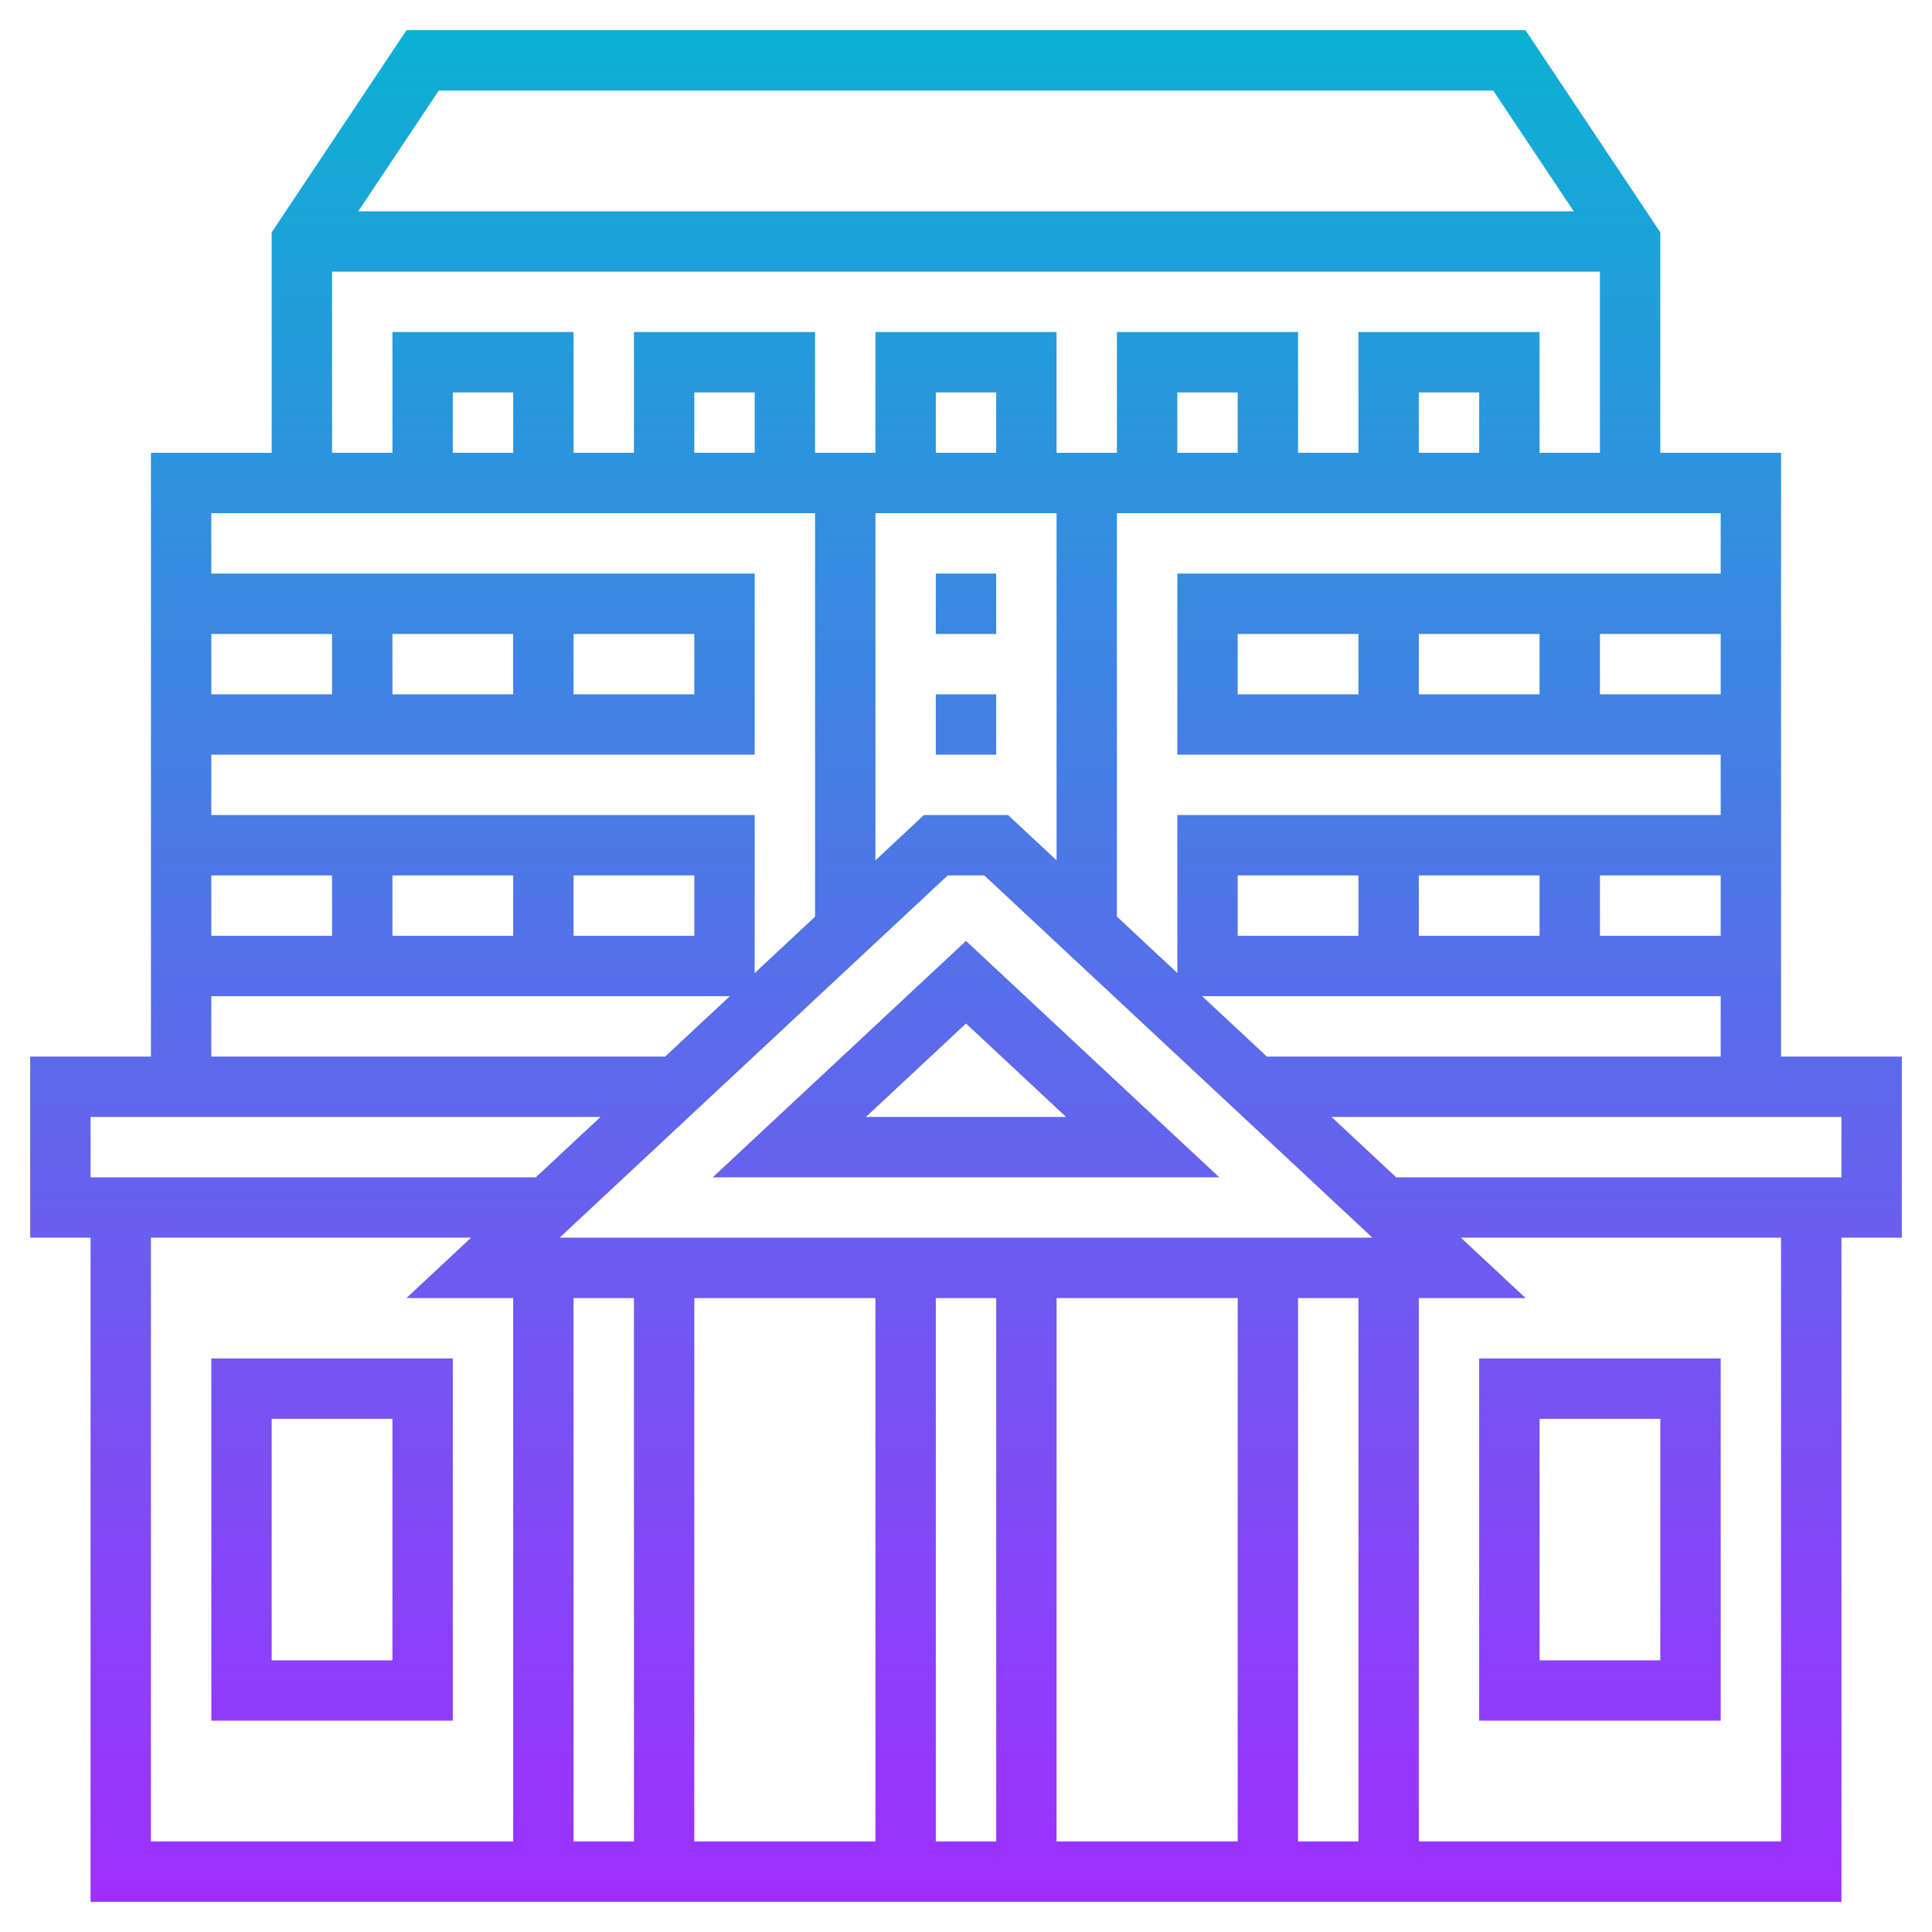<svg id="Layer_5" enable-background="new 0 0 64 64" height="512" viewBox="0 0 64 64" width="512" xmlns="http://www.w3.org/2000/svg" xmlns:xlink="http://www.w3.org/1999/xlink"><linearGradient id="SVGID_1_" gradientUnits="userSpaceOnUse" x1="32" x2="32" y1="63" y2="1"><stop offset="0" stop-color="#9f2fff"/><stop offset="1" stop-color="#0bb1d3"/></linearGradient><path d="m3 63h58v-22h2v-6h-4v-20h-4v-7.303l-4.465-6.697h-37.07l-4.465 6.697v7.303h-4v20h-4v6h2zm2-22h10.606l-2.143 2h3.537v18h-12zm26.394-12h1.212l12.857 12h-26.926zm-6.394-14h-2v-2h2zm16 0h-2v-2h2zm-8 0h-2v-2h2zm2 2v11.499l-1.606-1.499h-2.788l-1.606 1.499v-11.499zm-12 26h6v18h-6zm-2 18h-2v-18h2zm10-18h2v18h-2zm4 0h6v18h-6zm8 0h2v18h-2zm16 18h-12v-18h3.537l-2.143-2h10.606zm2-22h-14.749l-2.143-2h16.892zm-19.034-4-2.143-2h17.177v2zm-.966-12v-2h4v2zm6-2h4v2h-4zm6 0h4v2h-4zm4 10h-4v-2h4zm-6 0h-4v-2h4zm-6 0h-4v-2h4zm12-12h-18v6h18v2h-18v5.232l-2-1.867v-13.365h20zm-8-4h-2v-2h2zm-34.465-12h34.93l2.667 4h-40.264zm-3.535 6h42v6h-2v-4h-6v4h-2v-4h-6v4h-2v-4h-6v4h-2v-4h-6v4h-2v-4h-6v4h-2zm6 6h-2v-2h2zm10 2v13.366l-2 1.867v-5.233h-18v-2h18v-6h-18v-2zm-20 14v-2h4v2zm6-2h4v2h-4zm6 0h4v2h-4zm4-8v2h-4v-2zm-6 2h-4v-2h4zm-6 0h-4v-2h4zm-4 10h17.177l-2.143 2h-15.034zm-4 4h16.892l-2.143 2h-14.749zm46 20h8v-12h-8zm2-10h4v8h-4zm-44-2v12h8v-12zm6 10h-4v-8h4zm27.389-16-8.389-7.83-8.389 7.83zm-5.074-2h-6.63l3.315-3.094zm-2.315-12h-2v-2h2zm0-4h-2v-2h2z" fill="url(#SVGID_1_)"/></svg>